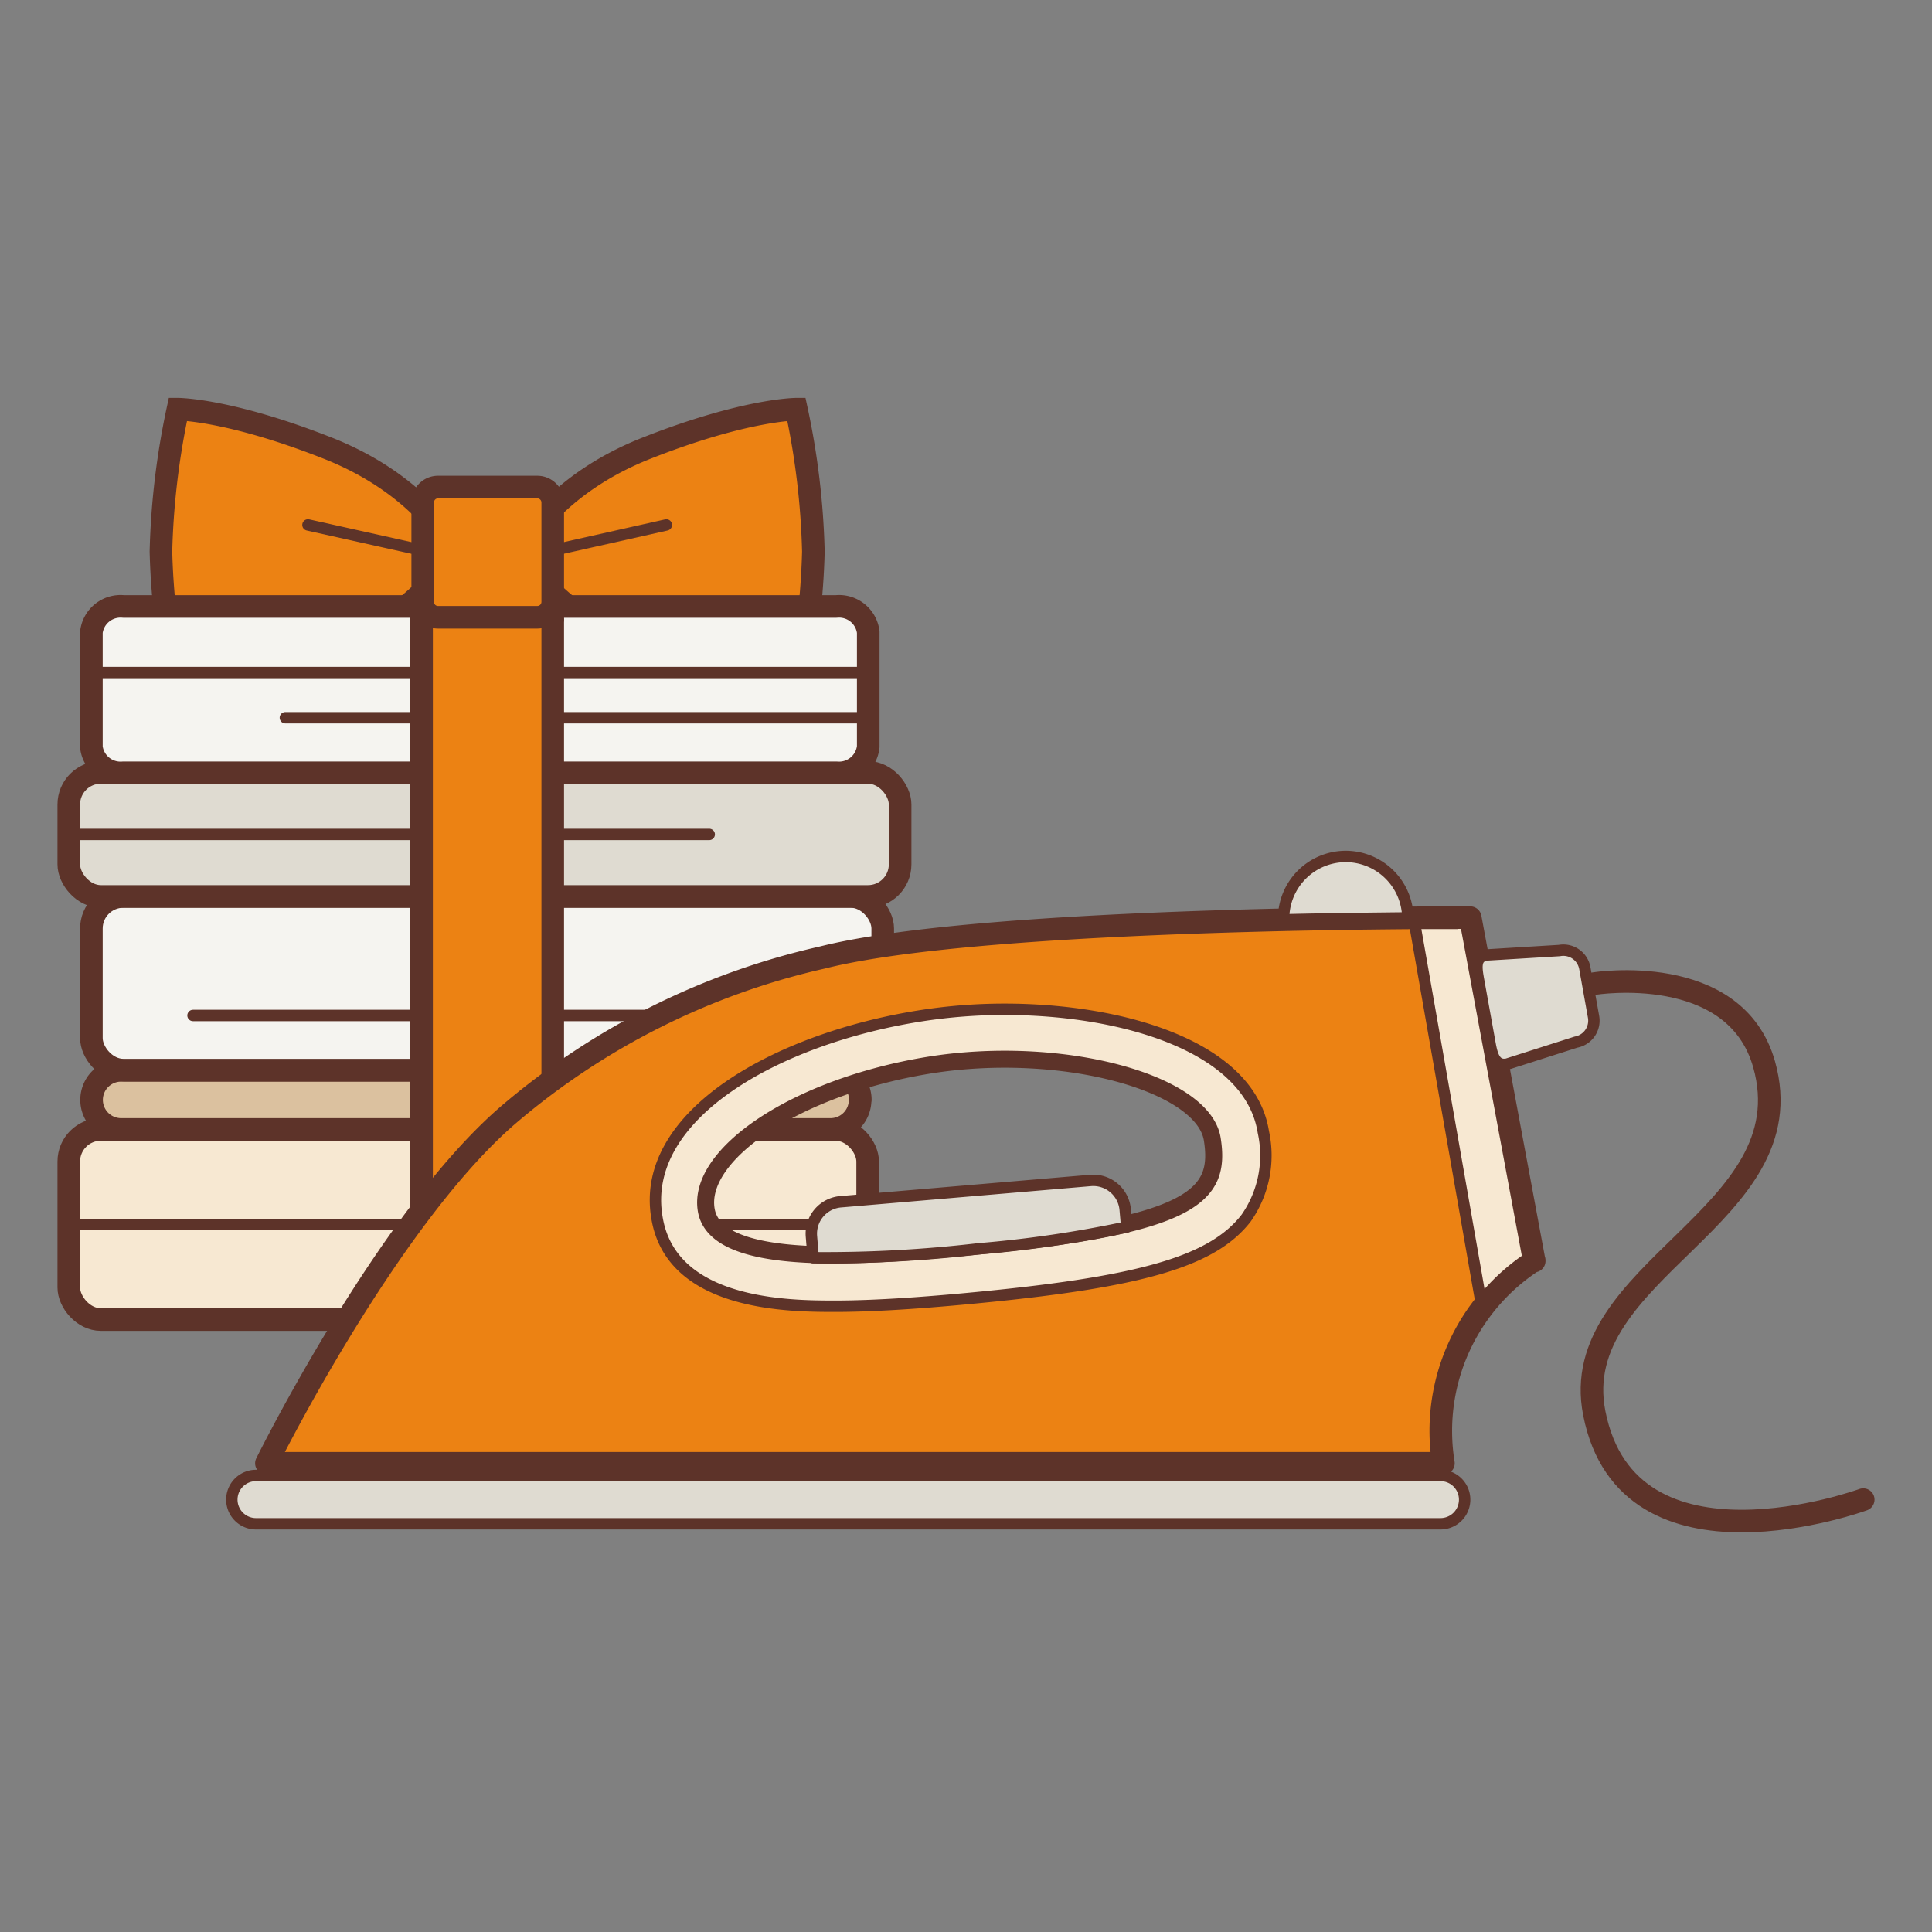 <svg xmlns="http://www.w3.org/2000/svg" width="100" height="100" viewBox="0 0 100 100"><rect x="0" y="0" width="100" height="100" fill="#808080" stroke="none"/><title>глажка</title><path d="M23.55 28.51c-.18-.35-1.85-3.46-6.63-5.33-5.08-2-7.71-2-7.71-2a39.46 39.46 0 0 0-.88 7.37 37.19 37.19 0 0 0 .88 7.15s2.63 0 7.71-2c4.77-1.82 6.45-4.82 6.63-5.17zM26.88 28.51c.18-.35 1.85-3.46 6.63-5.33 5.08-2 7.71-2 7.71-2a39.4 39.4 0 0 1 .88 7.37 37.14 37.14 0 0 1-.88 7.15s-2.63 0-7.71-2c-4.77-1.82-6.45-4.82-6.63-5.17z" fill="#ec8213" stroke="#5d3329" stroke-miterlimit="10" stroke-width="1.17"/><rect x="3.56" y="58.46" width="41.35" height="9.84" rx="1.66" ry="1.66" fill="#f7e8d2" stroke="#5d3329" stroke-linecap="round" stroke-linejoin="round" stroke-width="1.17"/><path d="M44.52 56.92A1.53 1.53 0 0 1 43 58.46H6.27a1.53 1.53 0 0 1-1.53-1.53 1.53 1.53 0 0 1 1.53-1.53H43a1.53 1.53 0 0 1 1.53 1.53z" fill="#dbc19f" stroke="#5d3329" stroke-linecap="round" stroke-linejoin="round" stroke-width="1.17"/><rect x="4.73" y="46.4" width="40.96" height="8.99" rx="1.66" ry="1.66" fill="#f5f4f0" stroke="#5d3329" stroke-linecap="round" stroke-linejoin="round" stroke-width="1.17"/><rect x="3.56" y="39.98" width="43.03" height="6.42" rx="1.66" ry="1.66" fill="#dfdbd1" stroke="#5d3329" stroke-linecap="round" stroke-linejoin="round" stroke-width="1.17"/><path d="M44.94 38.65A1.52 1.52 0 0 1 43.28 40H6.39a1.52 1.52 0 0 1-1.66-1.33v-5.95a1.52 1.52 0 0 1 1.66-1.33h36.89a1.52 1.52 0 0 1 1.66 1.33z" fill="#f5f4f0" stroke="#5d3329" stroke-linecap="round" stroke-linejoin="round" stroke-width="1.17"/><path fill="none" stroke="#5d3329" stroke-linecap="round" stroke-linejoin="round" stroke-width=".59" d="M5.21 34.81h39.31M14.77 37.15h29.75M3.56 43.19h33.15M44.94 52.56H9.99M44.52 63.38H3.91"/><path d="M18.9 69.05a7.41 7.41 0 0 1-1-.07c2.1-3.41 5.1-7.86 8.15-10.66a7.64 7.64 0 0 1 .6 3 7.76 7.76 0 0 1-7.75 7.73z" fill="#f7e8d2"/><path d="M25.94 58.83a7.33 7.33 0 0 1 .43 2.47 7.47 7.47 0 0 1-7.46 7.46h-.5a52.8 52.8 0 0 1 7.54-9.91m.22-1c-3.21 2.82-6.39 7.49-8.73 11.37a8 8 0 0 0 8.73-11.37z" fill="#5d3329"/><path d="M21.82 32.19a1.55 1.55 0 0 1 1.42-1.66h3.95a1.55 1.55 0 0 1 1.42 1.66v37.23a1.55 1.55 0 0 1-1.42 1.66h-3.95a1.55 1.55 0 0 1-1.42-1.66z" fill="#ec8213" stroke="#5d3329" stroke-linecap="round" stroke-linejoin="round" stroke-width="1.17"/><path d="M79.41 65.27L76.1 47.5s-24.92-.11-33.53 2.06a37.78 37.78 0 0 0-16.3 8.18c-6.26 5.42-12.48 18-12.48 18h60.92a10.49 10.49 0 0 1 4.7-10.51zm-28.76-.63c-7 .69-13.75 1-14.24-2S41.13 56.13 48 55s14.4.86 14.89 3.94-1.12 4.61-12.24 5.7z" fill="#ec8213" stroke="#5d3329" stroke-linecap="round" stroke-linejoin="round" stroke-width="1.17"/><path d="M73.22 47.8h2.64l3.23 17.34a10.91 10.91 0 0 0-2.43 2.26z" fill="#f7e8d2"/><path d="M75.47 48.08h.15L78.77 65a11.18 11.18 0 0 0-1.93 1.72l-3.27-18.63h1.9m0-.59h-2.6l3.61 20.6a10.71 10.71 0 0 1 2.93-2.84L76.1 47.5z" fill="#5d3329"/><path d="M65.39 58.59c-.69-4.39-7.21-6.35-13.39-6.35a28 28 0 0 0-4.36.34C40.22 53.75 33.12 57.71 34 63c.73 4.61 6.91 4.61 9.24 4.61s5.28-.24 7.7-.48c8.32-.82 11.86-1.89 13.56-4.08a5.65 5.65 0 0 0 .89-4.46zm-14.74 6.05c-7 .69-13.75 1-14.24-2S41.13 56.13 48 55s14.4.86 14.89 3.94-1.12 4.61-12.24 5.7z" fill="#f7e8d2" stroke="#5d3329" stroke-linecap="round" stroke-linejoin="round" stroke-width=".59"/><path d="M50.65 64.64a60.58 60.58 0 0 0 7.67-1.13l-.08-.9a1.66 1.66 0 0 0-1.79-1.51l-12.9 1.1A1.66 1.66 0 0 0 42 64l.09 1.1a68.53 68.53 0 0 0 8.56-.46zM75.81 77.62a1.25 1.25 0 0 1-1.25 1.25H13.28A1.25 1.25 0 0 1 12 77.62a1.25 1.25 0 0 1 1.25-1.25h61.31a1.25 1.25 0 0 1 1.25 1.25zM69.66 44.33a3.22 3.22 0 0 0-3.22 3.22v.06c2.51-.06 4.74-.08 6.43-.1a3.22 3.22 0 0 0-3.21-3.18zM78 55.08c-.62.11-.77-.47-.88-1.08l-.59-3.27c-.11-.62-.21-1.19.4-1.3l3.78-.23a1.13 1.13 0 0 1 1.32.91l.45 2.51a1.13 1.13 0 0 1-.91 1.32z" fill="#dfdbd1" stroke="#5d3329" stroke-linecap="round" stroke-linejoin="round" stroke-width=".59"/><path d="M82.52 50.91s7.28-1.17 8.79 4.18c2.23 7.91-10.26 10.63-8.79 18.06 1.76 8.92 13.92 4.47 13.92 4.47" fill="none" stroke="#5d3329" stroke-linecap="round" stroke-linejoin="round" stroke-width="1.17"/><path fill="none" stroke="#5d3329" stroke-linecap="round" stroke-miterlimit="10" stroke-width=".59" d="M28.25 28.57l6.24-1.4M22.23 28.57l-6.29-1.4"/><path d="M22.67 25.21h5.14a.8.8 0 0 1 .8.8v5.14a.8.8 0 0 1-.8.8h-5.14a.79.79 0 0 1-.79-.79V26a.79.79 0 0 1 .79-.79z" fill="#ec8213" stroke="#5d3329" stroke-miterlimit="10" stroke-width="1.17"/><path fill="none" d="M0 0h100v100H0z"/></svg>
